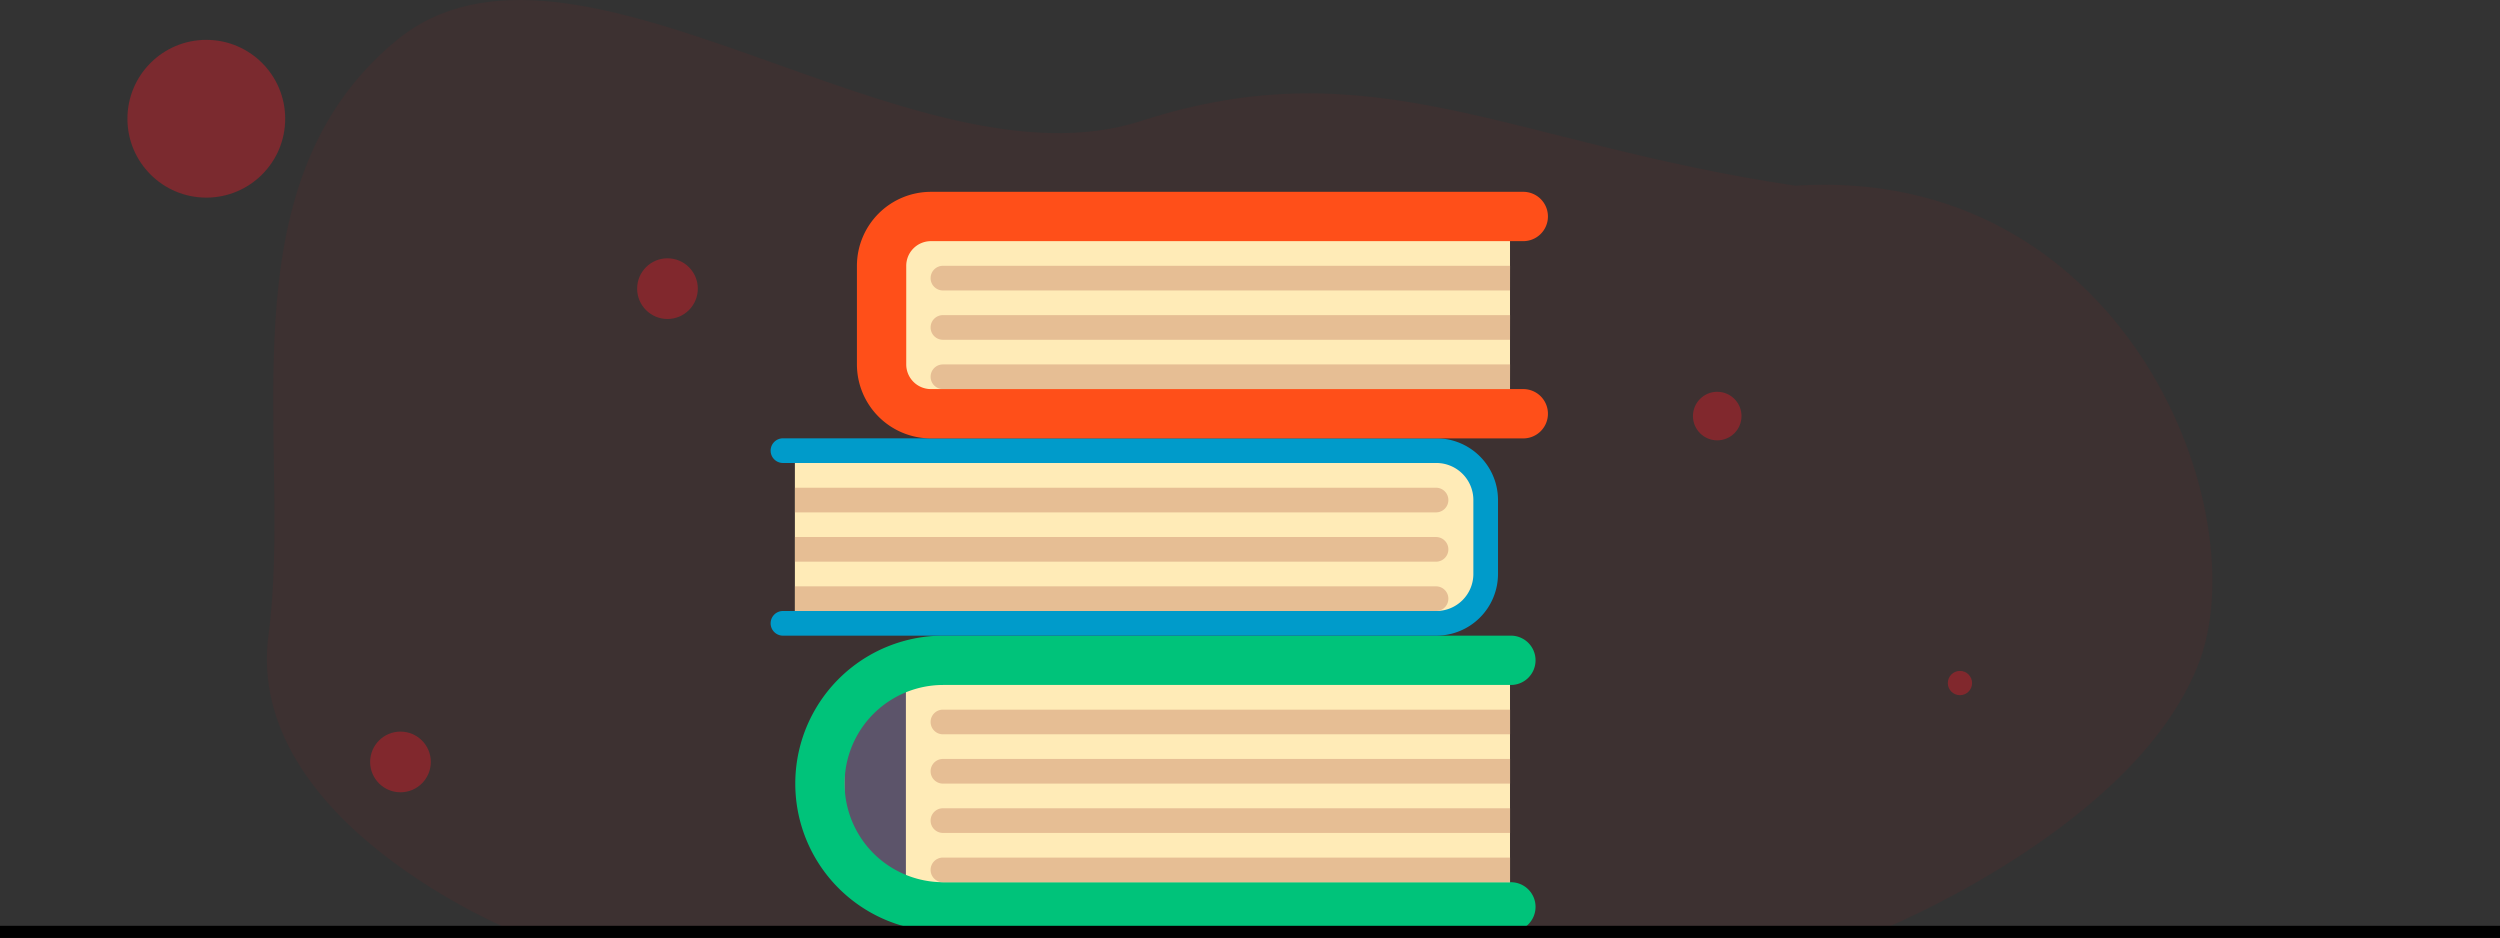 <svg xmlns="http://www.w3.org/2000/svg" width="206" height="77.284" viewBox="0 0 206 77.284">
  <rect x="0" y="0" width="206" height="77.284" fill="#333333" stroke="none"/>
  <defs>
    <style>
      .a{fill:rgba(255,0,13,0.05);}.b{fill:rgba(230,28,41,0.4);}.c{fill:#ffebb7;}.d{fill:#5c546a;}.e{fill:#00c37a;}.f{fill:#009bca;}.g{fill:#e6be94;}.h{fill:#ff4f19;}.i{fill:none;stroke:#000;}
    </style>
  </defs>
  <path class="a"
        d="M1231.885,431.983c2.063-15.485-4.074-36.908,10.523-48.948s42.3,12.8,61.376,6.625,30.247,1.8,53.889,5.333c26.808-1.746,37.9,25.984,33.42,38.928-4.974,13.882-26.623,22.526-26.623,22.526H1252.126S1229.822,447.468,1231.885,431.983Z"
        transform="translate(-1209.758 -379.693)"/>
  <circle class="b" cx="1" cy="1" r="1" transform="translate(160.5 55.284)"/>
  <circle class="b" cx="2" cy="2" r="2" transform="translate(139.5 32.284)"/>
  <circle class="b" cx="2.5" cy="2.5" r="2.5" transform="translate(52.5 21.284)"/>
  <circle class="b" cx="6.5" cy="6.5" r="6.5" transform="translate(10.5 3.284)"/>
  <circle class="b" cx="2.5" cy="2.5" r="2.5" transform="translate(30.5 60.284)"/>
  <g transform="translate(63.5 15.807)">
    <g transform="translate(4.036 38.603)">
      <path class="c" d="M88.67,336.317H41.051a9.27,9.27,0,0,1-9.27-9.27V325.27a9.27,9.27,0,0,1,9.27-9.27H88.67Z" transform="translate(-31.781 -316)"/>
    </g>
    <g transform="translate(6.067 40.635)">
      <rect class="d" width="5.079" height="16.254"/>
    </g>
    <g transform="translate(2.004 21.333)">
      <path class="c" d="M69.876,194.222h-54.1V180h54.1a2.794,2.794,0,0,1,2.794,2.794v8.635A2.794,2.794,0,0,1,69.876,194.222Z" transform="translate(-15.781 -180)"/>
    </g>
    <g transform="translate(9.115 3.048)">
      <rect class="c" width="51.81" height="15.238" transform="translate(0 0)"/>
    </g>
    <g transform="translate(2.032 36.571)">
      <path class="e" d="M74.921,324.381H28.19a12.19,12.19,0,1,1,0-24.381h46.73a2.032,2.032,0,1,1,0,4.063H28.19a8.127,8.127,0,0,0,0,16.254h46.73a2.032,2.032,0,1,1,0,4.063Z"
            transform="translate(-16 -300)"/>
    </g>
    <g transform="translate(0 20.317)">
      <path class="f"
            d="M54.857,188.254H1.016a1.016,1.016,0,1,1,0-2.032H54.857a3.051,3.051,0,0,0,3.048-3.048v-6.1a3.051,3.051,0,0,0-3.048-3.048H1.016a1.016,1.016,0,1,1,0-2.032H54.857a5.085,5.085,0,0,1,5.079,5.079v6.1A5.085,5.085,0,0,1,54.857,188.254Z"
            transform="translate(0 -172)"/>
    </g>
    <g transform="translate(13.179 6.095)">
      <path class="g" d="M151.527,62.032H104.8a1.016,1.016,0,0,1-1.016-1.016h0A1.016,1.016,0,0,1,104.8,60h46.73Z" transform="translate(-103.781 -60)"/>
    </g>
    <g transform="translate(13.179 10.159)">
      <path class="g" d="M151.527,94.032H104.8a1.016,1.016,0,0,1-1.016-1.016h0A1.016,1.016,0,0,1,104.8,92h46.73Z" transform="translate(-103.781 -92)"/>
    </g>
    <g transform="translate(13.179 14.222)">
      <path class="g" d="M151.527,126.032H104.8a1.016,1.016,0,0,1-1.016-1.016h0A1.016,1.016,0,0,1,104.8,124h46.73Z" transform="translate(-103.781 -124)"/>
    </g>
    <g transform="translate(2.004 24.381)">
      <path class="g" d="M15.781,204H68.606a1.016,1.016,0,0,1,1.016,1.016h0a1.016,1.016,0,0,1-1.016,1.016H15.781S15.781,204,15.781,204Z" transform="translate(-15.781 -204)"/>
    </g>
    <g transform="translate(2.004 28.444)">
      <path class="g" d="M15.781,236H68.606a1.016,1.016,0,0,1,1.016,1.016h0a1.016,1.016,0,0,1-1.016,1.016H15.781S15.781,236,15.781,236Z" transform="translate(-15.781 -236)"/>
    </g>
    <g transform="translate(2.004 32.508)">
      <path class="g" d="M15.781,268H68.606a1.016,1.016,0,0,1,1.016,1.016h0a1.016,1.016,0,0,1-1.016,1.016H15.781S15.781,268,15.781,268Z" transform="translate(-15.781 -268)"/>
    </g>
    <g transform="translate(7.111)">
      <path class="h"
            d="M110.857,32.317H62.1a6.1,6.1,0,0,1-6.1-6.1V18.1A6.1,6.1,0,0,1,62.1,12h48.762a2.032,2.032,0,1,1,0,4.063H62.1A2.034,2.034,0,0,0,60.063,18.1v8.127A2.034,2.034,0,0,0,62.1,28.254h48.762a2.032,2.032,0,1,1,0,4.063Z"
            transform="translate(-56 -12)"/>
    </g>
    <g transform="translate(13.179 54.857)">
      <path class="g" d="M104.8,444a1.016,1.016,0,1,0,0,2.032h46.73V444Z" transform="translate(-103.781 -444)"/>
    </g>
    <g transform="translate(13.179 50.794)">
      <path class="g" d="M104.8,412a1.016,1.016,0,0,0,0,2.032h46.73V412Z" transform="translate(-103.781 -412)"/>
    </g>
    <g transform="translate(13.179 46.73)">
      <path class="g" d="M104.8,380a1.016,1.016,0,1,0,0,2.032h46.73V380Z" transform="translate(-103.781 -380)"/>
    </g>
    <g transform="translate(13.179 42.667)">
      <path class="g" d="M104.8,348a1.016,1.016,0,1,0,0,2.032h46.73V348Z" transform="translate(-103.781 -348)"/>
    </g>
  </g>
  <path class="i" d="M0,0H206" transform="translate(0 76.784)"/>
</svg>